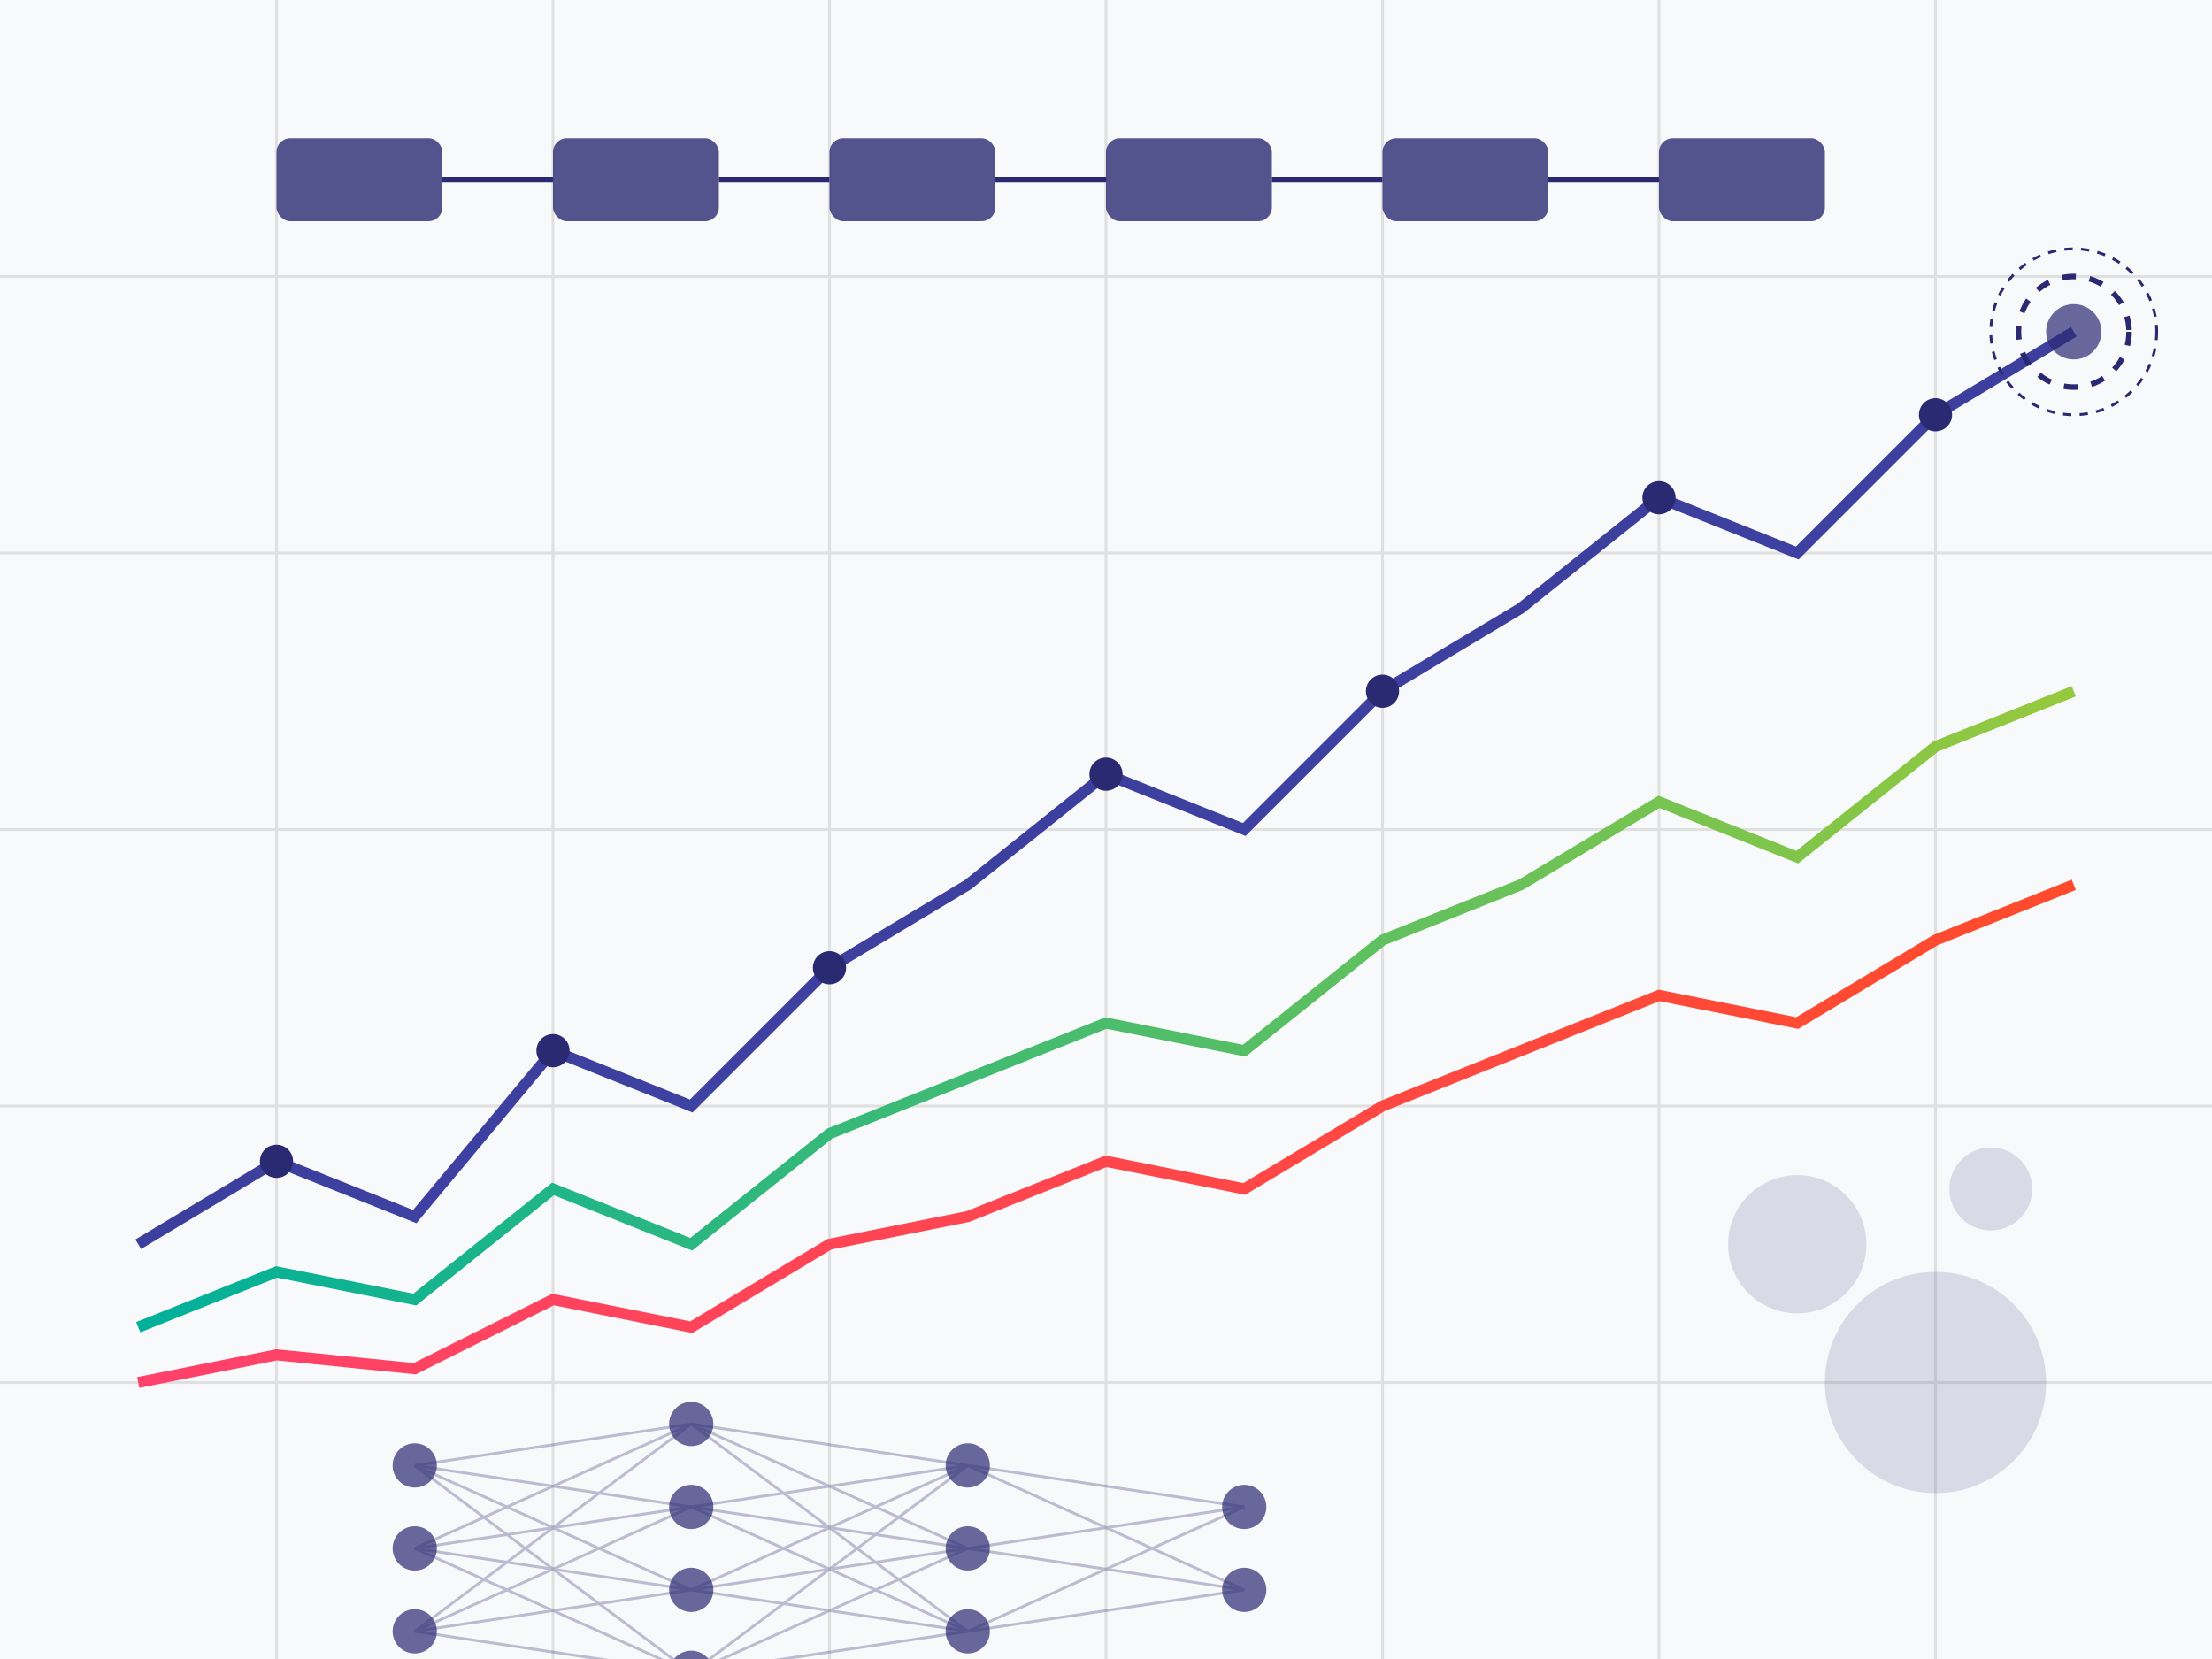<svg width="800" height="600" xmlns="http://www.w3.org/2000/svg">
  <defs>
    <linearGradient id="grad1" x1="0%" y1="0%" x2="100%" y2="100%">
      <stop offset="0%" style="stop-color:#2a2a72;stop-opacity:1" />
      <stop offset="100%" style="stop-color:#4e54c8;stop-opacity:1" />
    </linearGradient>
    <linearGradient id="grad2" x1="0%" y1="0%" x2="100%" y2="0%">
      <stop offset="0%" style="stop-color:#00b09b;stop-opacity:1" />
      <stop offset="100%" style="stop-color:#96c93d;stop-opacity:1" />
    </linearGradient>
    <linearGradient id="grad3" x1="0%" y1="0%" x2="100%" y2="0%">
      <stop offset="0%" style="stop-color:#ff416c;stop-opacity:1" />
      <stop offset="100%" style="stop-color:#ff4b2b;stop-opacity:1" />
    </linearGradient>
  </defs>
  
  <!-- Background -->
  <rect x="0" y="0" width="800" height="600" fill="#f8f9fa" />
  
  <!-- Grid lines -->
  <g stroke="#e0e0e0" stroke-width="1">
    <line x1="0" y1="100" x2="800" y2="100" />
    <line x1="0" y1="200" x2="800" y2="200" />
    <line x1="0" y1="300" x2="800" y2="300" />
    <line x1="0" y1="400" x2="800" y2="400" />
    <line x1="0" y1="500" x2="800" y2="500" />
    
    <line x1="100" y1="0" x2="100" y2="600" />
    <line x1="200" y1="0" x2="200" y2="600" />
    <line x1="300" y1="0" x2="300" y2="600" />
    <line x1="400" y1="0" x2="400" y2="600" />
    <line x1="500" y1="0" x2="500" y2="600" />
    <line x1="600" y1="0" x2="600" y2="600" />
    <line x1="700" y1="0" x2="700" y2="600" />
  </g>
  
  <!-- Main chart -->
  <polyline 
    fill="none" 
    stroke="url(#grad1)" 
    stroke-width="4"
    points="
      50,450
      100,420
      150,440
      200,380
      250,400
      300,350
      350,320
      400,280
      450,300
      500,250
      550,220
      600,180
      650,200
      700,150
      750,120
    " 
  />
  
  <!-- Secondary chart -->
  <polyline 
    fill="none" 
    stroke="url(#grad2)" 
    stroke-width="4"
    points="
      50,480
      100,460
      150,470
      200,430
      250,450
      300,410
      350,390
      400,370
      450,380
      500,340
      550,320
      600,290
      650,310
      700,270
      750,250
    " 
  />
  
  <!-- Tertiary chart -->
  <polyline 
    fill="none" 
    stroke="url(#grad3)" 
    stroke-width="4"
    points="
      50,500
      100,490
      150,495
      200,470
      250,480
      300,450
      350,440
      400,420
      450,430
      500,400
      550,380
      600,360
      650,370
      700,340
      750,320
    " 
  />
  
  <!-- Dots representing data points -->
  <g fill="#2a2a72">
    <circle cx="100" cy="420" r="6" />
    <circle cx="200" cy="380" r="6" />
    <circle cx="300" cy="350" r="6" />
    <circle cx="400" cy="280" r="6" />
    <circle cx="500" cy="250" r="6" />
    <circle cx="600" cy="180" r="6" />
    <circle cx="700" cy="150" r="6" />
  </g>
  
  <!-- AI prediction visualization -->
  <g>
    <circle cx="750" cy="120" r="10" fill="#2a2a72" opacity="0.7" />
    <circle cx="750" cy="120" r="20" fill="none" stroke="#2a2a72" stroke-width="2" stroke-dasharray="5,5" />
    <circle cx="750" cy="120" r="30" fill="none" stroke="#2a2a72" stroke-width="1" stroke-dasharray="3,3" />
  </g>
  
  <!-- Blockchain elements -->
  <g>
    <rect x="100" y="50" width="60" height="30" rx="5" fill="#2a2a72" opacity="0.8" />
    <rect x="200" y="50" width="60" height="30" rx="5" fill="#2a2a72" opacity="0.8" />
    <rect x="300" y="50" width="60" height="30" rx="5" fill="#2a2a72" opacity="0.8" />
    <rect x="400" y="50" width="60" height="30" rx="5" fill="#2a2a72" opacity="0.8" />
    <rect x="500" y="50" width="60" height="30" rx="5" fill="#2a2a72" opacity="0.8" />
    <rect x="600" y="50" width="60" height="30" rx="5" fill="#2a2a72" opacity="0.8" />
    
    <line x1="160" y1="65" x2="200" y2="65" stroke="#2a2a72" stroke-width="2" />
    <line x1="260" y1="65" x2="300" y2="65" stroke="#2a2a72" stroke-width="2" />
    <line x1="360" y1="65" x2="400" y2="65" stroke="#2a2a72" stroke-width="2" />
    <line x1="460" y1="65" x2="500" y2="65" stroke="#2a2a72" stroke-width="2" />
    <line x1="560" y1="65" x2="600" y2="65" stroke="#2a2a72" stroke-width="2" />
  </g>
  
  <!-- Neural network visualization -->
  <g>
    <circle cx="150" cy="530" r="8" fill="#2a2a72" opacity="0.7" />
    <circle cx="150" cy="560" r="8" fill="#2a2a72" opacity="0.7" />
    <circle cx="150" cy="590" r="8" fill="#2a2a72" opacity="0.7" />
    
    <circle cx="250" cy="515" r="8" fill="#2a2a72" opacity="0.7" />
    <circle cx="250" cy="545" r="8" fill="#2a2a72" opacity="0.7" />
    <circle cx="250" cy="575" r="8" fill="#2a2a72" opacity="0.7" />
    <circle cx="250" cy="605" r="8" fill="#2a2a72" opacity="0.7" />
    
    <circle cx="350" cy="530" r="8" fill="#2a2a72" opacity="0.7" />
    <circle cx="350" cy="560" r="8" fill="#2a2a72" opacity="0.7" />
    <circle cx="350" cy="590" r="8" fill="#2a2a72" opacity="0.7" />
    
    <circle cx="450" cy="545" r="8" fill="#2a2a72" opacity="0.7" />
    <circle cx="450" cy="575" r="8" fill="#2a2a72" opacity="0.7" />
    
    <!-- Connections -->
    <g stroke="#2a2a72" stroke-width="1" opacity="0.3">
      <!-- First to second layer -->
      <line x1="150" y1="530" x2="250" y2="515" />
      <line x1="150" y1="530" x2="250" y2="545" />
      <line x1="150" y1="530" x2="250" y2="575" />
      <line x1="150" y1="530" x2="250" y2="605" />
      
      <line x1="150" y1="560" x2="250" y2="515" />
      <line x1="150" y1="560" x2="250" y2="545" />
      <line x1="150" y1="560" x2="250" y2="575" />
      <line x1="150" y1="560" x2="250" y2="605" />
      
      <line x1="150" y1="590" x2="250" y2="515" />
      <line x1="150" y1="590" x2="250" y2="545" />
      <line x1="150" y1="590" x2="250" y2="575" />
      <line x1="150" y1="590" x2="250" y2="605" />
      
      <!-- Second to third layer -->
      <line x1="250" y1="515" x2="350" y2="530" />
      <line x1="250" y1="515" x2="350" y2="560" />
      <line x1="250" y1="515" x2="350" y2="590" />
      
      <line x1="250" y1="545" x2="350" y2="530" />
      <line x1="250" y1="545" x2="350" y2="560" />
      <line x1="250" y1="545" x2="350" y2="590" />
      
      <line x1="250" y1="575" x2="350" y2="530" />
      <line x1="250" y1="575" x2="350" y2="560" />
      <line x1="250" y1="575" x2="350" y2="590" />
      
      <line x1="250" y1="605" x2="350" y2="530" />
      <line x1="250" y1="605" x2="350" y2="560" />
      <line x1="250" y1="605" x2="350" y2="590" />
      
      <!-- Third to output layer -->
      <line x1="350" y1="530" x2="450" y2="545" />
      <line x1="350" y1="530" x2="450" y2="575" />
      
      <line x1="350" y1="560" x2="450" y2="545" />
      <line x1="350" y1="560" x2="450" y2="575" />
      
      <line x1="350" y1="590" x2="450" y2="545" />
      <line x1="350" y1="590" x2="450" y2="575" />
    </g>
  </g>
  
  <!-- Decorative elements -->
  <g opacity="0.15">
    <circle cx="700" cy="500" r="40" fill="#2a2a72" />
    <circle cx="650" cy="450" r="25" fill="#2a2a72" />
    <circle cx="720" cy="430" r="15" fill="#2a2a72" />
  </g>
</svg>
